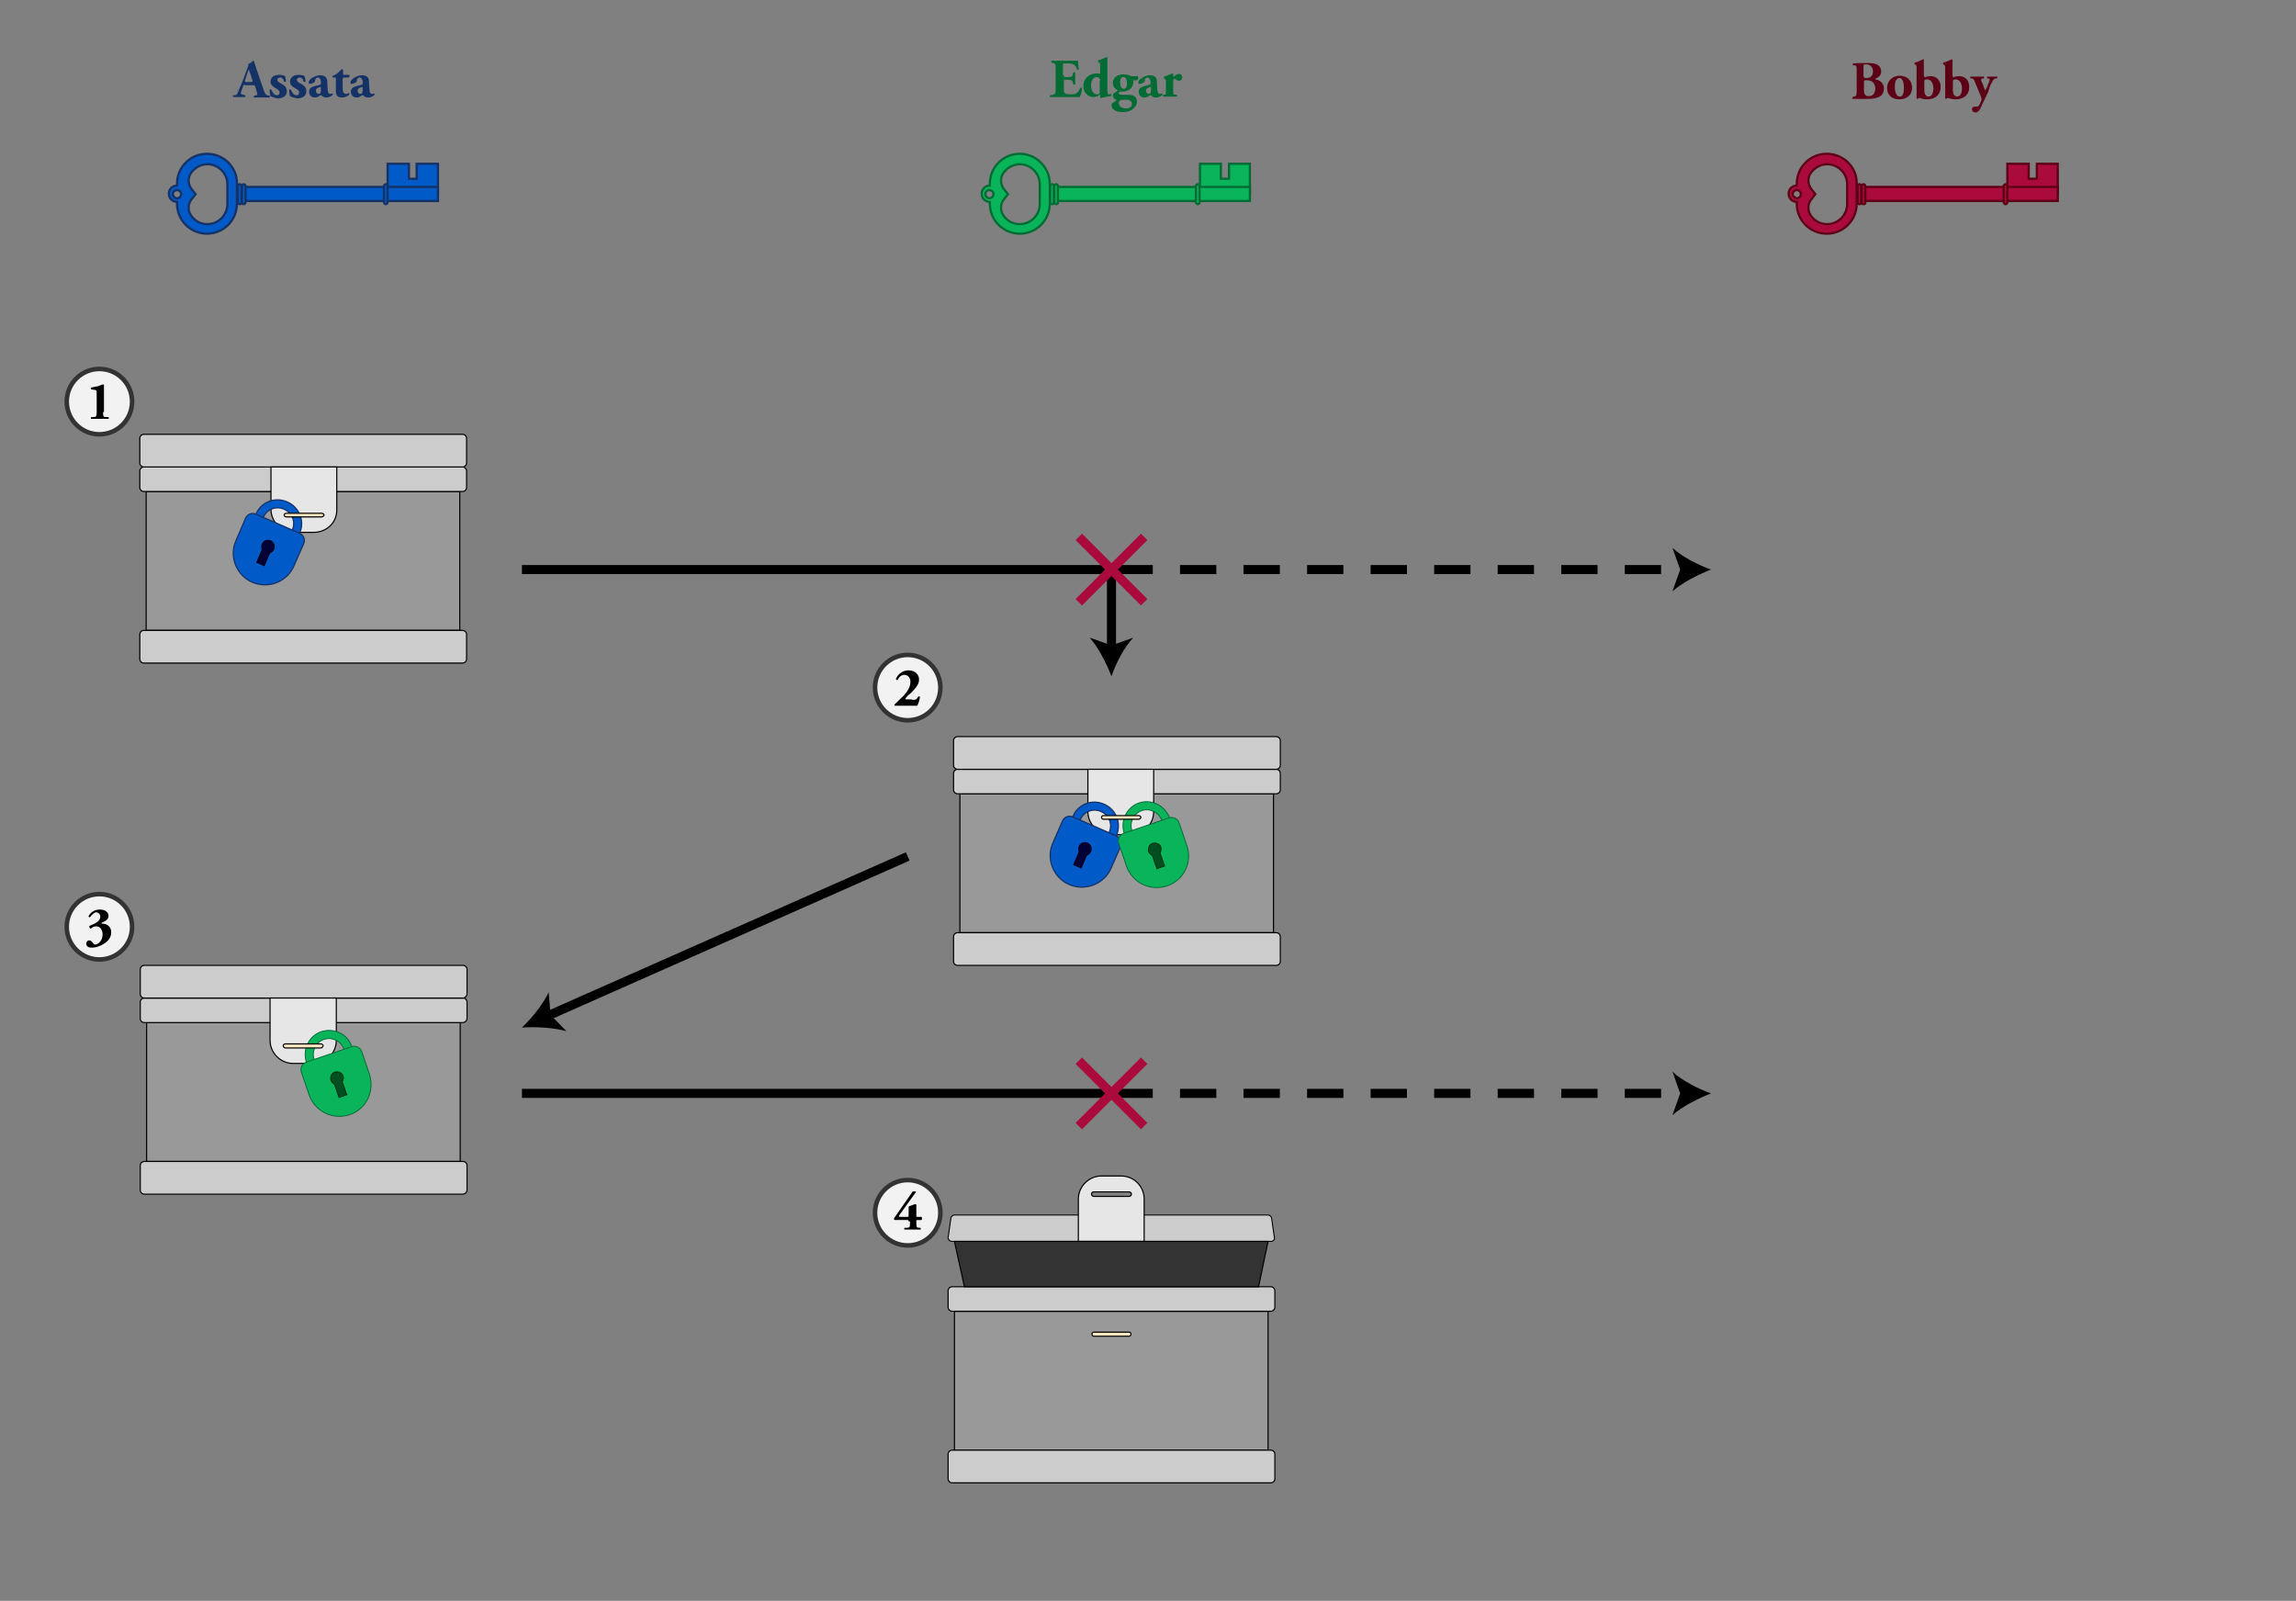 <?xml version="1.0" encoding="UTF-8" standalone="no"?>
<!-- Generator: Adobe Illustrator 22.1.0, SVG Export Plug-In . SVG Version: 6.00 Build 0)  -->

<svg
   xmlns:dc="http://purl.org/dc/elements/1.1/"
   xmlns:cc="http://creativecommons.org/ns#"
   xmlns:rdf="http://www.w3.org/1999/02/22-rdf-syntax-ns#"
   xmlns:svg="http://www.w3.org/2000/svg"
   xmlns="http://www.w3.org/2000/svg"
   xmlns:sodipodi="http://sodipodi.sourceforge.net/DTD/sodipodi-0.dtd"
   xmlns:inkscape="http://www.inkscape.org/namespaces/inkscape"
   version="1.1"
   id="Layer_1"
   x="0px"
   y="0px"
   viewBox="0 0 505.902 352.671"
   xml:space="preserve"
   sodipodi:docname="mitm-impersonation.svg"
   width="505.902"
   height="352.671"
   inkscape:version="0.92.3 (2405546, 2018-03-11)"
   inkscape:export-filename="/home/user/pseuonix--git.20180720/hifi-images--working/mitm-impersonation.png"
   inkscape:export-xdpi="600"
   inkscape:export-ydpi="600"><rect x="0" y="0" width="505.902" height="352.671" fill="#808080" stroke="none"/><defs
   id="defs441" /><sodipodi:namedview
   pagecolor="#ffffff"
   bordercolor="#666666"
   borderopacity="1"
   objecttolerance="10"
   gridtolerance="10"
   guidetolerance="10"
   inkscape:pageopacity="0"
   inkscape:pageshadow="2"
   inkscape:window-width="1592"
   inkscape:window-height="1739"
   id="namedview439"
   showgrid="false"
   inkscape:zoom="1.625"
   inkscape:cx="255.10474"
   inkscape:cy="114.51453"
   inkscape:window-x="1604"
   inkscape:window-y="57"
   inkscape:window-maximized="0"
   inkscape:current-layer="Layer_1" />
<style
   type="text/css"
   id="style2">
	.st0{fill:#153267;}
	.st1{fill:#005AC8;stroke:#153267;stroke-width:0.491;stroke-miterlimit:10;}
	.st2{fill:#006B33;}
	.st3{fill:#0AB45A;stroke:#006B33;stroke-width:0.49;stroke-miterlimit:10;}
	.st4{fill:#999999;stroke:#000000;stroke-width:0.251;stroke-miterlimit:10;}
	.st5{fill:#CCCCCC;stroke:#000000;stroke-width:0.25;stroke-miterlimit:10;}
	.st6{fill:#E6E6E6;stroke:#000000;stroke-width:0.25;stroke-miterlimit:10;}
	.st7{fill:#0AB45A;stroke:#006B33;stroke-width:0.196;stroke-miterlimit:10;}
	.st8{fill:#004F21;stroke:#002D0A;stroke-width:0.196;stroke-miterlimit:10;}
	.st9{fill:#FAE6BE;stroke:#000000;stroke-width:0.25;stroke-miterlimit:10;}
	.st10{fill:#F2F2F2;stroke:#333333;stroke-miterlimit:10;}
	.st11{fill:none;stroke:#000000;stroke-width:2;stroke-miterlimit:10;}
	.st12{fill:none;stroke:#000000;stroke-width:2;stroke-miterlimit:10;stroke-dasharray:8,6;}
	.st13{fill:none;stroke:#AA0A3C;stroke-width:2;stroke-miterlimit:10;}
	.st14{fill:#5C0015;}
	.st15{fill:#AA0A3C;stroke:#5C0015;stroke-width:0.491;stroke-miterlimit:10;}
	.st16{fill:#005AC8;stroke:#153267;stroke-width:0.267;stroke-miterlimit:10;}
	.st17{fill:#000037;stroke:#00001E;stroke-width:0.267;stroke-miterlimit:10;}
	.st18{fill:#CCCCCC;stroke:#000000;stroke-width:0.224;stroke-miterlimit:10;}
	.st19{fill:#333333;stroke:#000000;stroke-width:0.25;stroke-miterlimit:10;}
	.st20{fill:#AA0A3C;stroke:#5C0015;stroke-width:0.267;stroke-miterlimit:10;}
	.st21{fill:#500000;stroke:#2A0000;stroke-width:0.267;stroke-miterlimit:10;}
</style>
<g
   id="Assata"
   transform="translate(3.105,-1.818)">
	<g
   id="g16">
		<path
   class="st0"
   d="m 50.9,20.5 c -0.3,0 -0.3,0 -0.4,0.2 L 50,22.1 c 0,0.2 0,0.3 0,0.4 0,0.1 0.2,0.1 0.5,0.2 l 0.4,0.1 c 0.1,0.1 0.1,0.4 0,0.4 -0.4,0 -0.9,0 -1.4,0 -0.4,0 -0.7,0 -1.2,0 -0.1,-0.1 -0.1,-0.3 0,-0.4 h 0.3 c 0.3,0 0.5,-0.1 0.7,-0.6 0.2,-0.5 0.4,-1.1 0.8,-1.9 l 1.1,-2.9 c 0.3,-0.8 0.5,-1.2 0.4,-1.5 0.6,-0.1 1,-0.7 1,-0.7 0.2,0 0.2,0.1 0.3,0.2 0.1,0.3 0.2,0.8 0.5,1.6 l 1.6,4.7 c 0.3,0.7 0.4,1 0.8,1.1 l 0.5,0.1 c 0.1,0.1 0.1,0.3 0,0.4 -0.6,0 -1.2,0 -1.8,0 -0.6,0 -1.1,0 -1.6,0 -0.1,-0.1 -0.2,-0.3 0,-0.4 l 0.4,-0.1 c 0.3,0 0.3,-0.1 0.3,-0.2 0,-0.1 -0.1,-0.4 -0.2,-0.8 l -0.3,-1 C 53,20.6 52.9,20.6 52.5,20.6 h -1.6 z m 1.4,-0.7 c 0.3,0 0.3,0 0.2,-0.3 l -0.3,-1 C 52,18 51.8,17.3 51.7,17.1 51.6,17.4 51.4,18 51.2,18.6 l -0.3,0.9 c -0.1,0.3 0,0.4 0.3,0.4 h 1.1 z"
   id="path4"
   inkscape:connector-curvature="0"
   style="fill:#153267" />
		<path
   class="st0"
   d="m 56.5,23 c -0.1,-0.2 -0.2,-0.8 -0.2,-1.4 0.1,-0.1 0.3,-0.1 0.4,0 0.2,0.5 0.6,1.2 1.2,1.2 0.4,0 0.6,-0.2 0.6,-0.6 0,-0.4 -0.4,-0.7 -0.8,-0.9 -0.7,-0.4 -1.2,-0.8 -1.2,-1.5 0,-1 0.9,-1.5 1.9,-1.5 0.6,0 1.2,0.2 1.3,0.3 0.1,0.3 0.2,0.7 0.2,1.2 0,0.1 -0.3,0.1 -0.4,0 -0.2,-0.7 -0.5,-0.9 -0.9,-0.9 -0.3,0 -0.6,0.2 -0.6,0.5 0,0.3 0.2,0.5 0.8,0.8 0.8,0.4 1.3,0.9 1.3,1.7 0,1.1 -0.9,1.6 -2.1,1.6 -0.7,-0.2 -1.2,-0.3 -1.5,-0.5 z"
   id="path6"
   inkscape:connector-curvature="0"
   style="fill:#153267" />
		<path
   class="st0"
   d="m 60.8,23 c -0.1,-0.2 -0.2,-0.8 -0.2,-1.4 0.1,-0.1 0.3,-0.1 0.4,0 0.2,0.5 0.6,1.2 1.2,1.2 0.4,0 0.6,-0.2 0.6,-0.6 0,-0.4 -0.4,-0.7 -0.8,-0.9 -0.7,-0.4 -1.2,-0.8 -1.2,-1.5 0,-1 0.9,-1.5 1.9,-1.5 0.6,0 1.2,0.2 1.3,0.3 0.1,0.3 0.2,0.7 0.2,1.2 0,0.1 -0.3,0.1 -0.4,0 -0.2,-0.7 -0.5,-0.9 -0.9,-0.9 -0.3,0 -0.6,0.2 -0.6,0.5 0,0.3 0.2,0.5 0.8,0.8 0.8,0.4 1.3,0.9 1.3,1.7 0,1.1 -0.9,1.6 -2.1,1.6 -0.7,-0.2 -1.2,-0.3 -1.5,-0.5 z"
   id="path8"
   inkscape:connector-curvature="0"
   style="fill:#153267" />
		<path
   class="st0"
   d="m 69.1,21.5 c 0,0.8 0.3,1 0.5,1 0.1,0 0.3,0 0.5,-0.1 0.1,0 0.2,0.2 0.1,0.3 -0.1,0.2 -0.7,0.6 -1.4,0.6 -0.4,0 -0.7,-0.1 -1,-0.4 -0.1,-0.1 -0.1,-0.1 -0.2,-0.1 -0.1,0 -0.1,0 -0.3,0.1 -0.2,0.2 -0.6,0.4 -1,0.4 -0.7,0 -1.3,-0.4 -1.3,-1.3 0,-0.6 0.4,-1 1.2,-1.2 0.5,-0.1 0.8,-0.2 1.1,-0.3 0.2,-0.1 0.3,-0.1 0.3,-0.2 0,-0.1 0,-0.3 0,-0.4 0,-0.5 -0.2,-1 -0.7,-1 -0.3,0 -0.5,0.2 -0.6,0.7 0,0.2 -0.1,0.3 -0.2,0.4 -0.2,0.1 -0.6,0.3 -0.9,0.3 -0.2,0 -0.3,-0.1 -0.3,-0.3 0,-0.3 0.3,-0.7 0.6,-0.9 0.4,-0.3 1.2,-0.7 2,-0.7 1,0 1.6,0.5 1.5,1.7 z m -1.5,-0.3 c 0,-0.2 0,-0.2 -0.1,-0.2 -0.5,0.1 -1,0.3 -1,0.8 0,0.4 0.3,0.7 0.6,0.7 0.4,0 0.4,-0.2 0.5,-0.6 z"
   id="path10"
   inkscape:connector-curvature="0"
   style="fill:#153267" />
		<path
   class="st0"
   d="m 72.6,19 c -0.2,0 -0.2,0 -0.2,0.3 v 1.8 c 0,0.7 0,1.4 0.8,1.4 0.2,0 0.4,-0.1 0.5,-0.2 0.1,0 0.2,0.2 0.2,0.3 -0.3,0.4 -1,0.7 -1.7,0.7 -1,0 -1.3,-0.6 -1.3,-1.4 v -2.7 c 0,-0.3 0,-0.3 -0.2,-0.3 h -0.4 c -0.1,0 -0.2,-0.3 -0.1,-0.4 0.4,-0.1 0.7,-0.3 1,-0.5 0.2,-0.2 0.5,-0.4 0.9,-0.9 0.1,0 0.3,0 0.4,0.1 v 0.9 c 0,0.2 0,0.2 0.2,0.2 h 1.1 c 0.1,0 0.1,0.1 0.1,0.2 0,0.1 0,0.3 -0.2,0.4 h -1.1 z"
   id="path12"
   inkscape:connector-curvature="0"
   style="fill:#153267" />
		<path
   class="st0"
   d="m 78.3,21.5 c 0,0.8 0.3,1 0.5,1 0.1,0 0.3,0 0.5,-0.1 0.1,0 0.2,0.2 0.1,0.3 -0.1,0.2 -0.7,0.6 -1.4,0.6 -0.4,0 -0.7,-0.1 -1,-0.4 -0.1,-0.1 -0.1,-0.1 -0.2,-0.1 -0.1,0 -0.1,0 -0.3,0.1 -0.2,0.2 -0.6,0.4 -1,0.4 -0.7,0 -1.3,-0.4 -1.3,-1.3 0,-0.6 0.4,-1 1.2,-1.2 0.5,-0.1 0.8,-0.2 1.1,-0.3 0.2,-0.1 0.3,-0.1 0.3,-0.2 0,-0.1 0,-0.3 0,-0.4 0,-0.5 -0.2,-1 -0.7,-1 -0.3,0 -0.5,0.2 -0.6,0.7 0,0.2 -0.1,0.3 -0.2,0.4 -0.2,0.1 -0.6,0.3 -0.9,0.3 -0.2,0 -0.3,-0.1 -0.3,-0.3 0,-0.3 0.3,-0.7 0.6,-0.9 0.4,-0.3 1.2,-0.7 2,-0.7 1,0 1.6,0.5 1.5,1.7 z m -1.5,-0.3 c 0,-0.2 0,-0.2 -0.1,-0.2 -0.5,0.1 -1,0.3 -1,0.8 0,0.4 0.3,0.7 0.6,0.7 0.4,0 0.4,-0.2 0.5,-0.6 z"
   id="path14"
   inkscape:connector-curvature="0"
   style="fill:#153267" />
	</g>
	<g
   id="g30">
		<polygon
   class="st1"
   points="87,41.2 87,37.9 82.3,37.9 82.3,44.6 93.4,44.6 93.4,37.9 88.7,37.9 88.7,41.2 "
   id="polygon18"
   style="fill:#005ac8;stroke:#153267;stroke-width:0.491;stroke-miterlimit:10" />
		<rect
   x="49.2"
   y="43"
   class="st1"
   width="44.2"
   height="3.1"
   id="rect20"
   style="fill:#005ac8;stroke:#153267;stroke-width:0.491;stroke-miterlimit:10" />
		<path
   class="st1"
   d="m 49.7,46.8 v 0 c -0.2,0 -0.4,-0.2 -0.4,-0.4 v -3.6 c 0,-0.2 0.2,-0.4 0.4,-0.4 v 0 c 0.2,0 0.4,0.2 0.4,0.4 v 3.6 c 0.1,0.2 -0.1,0.4 -0.4,0.4 z"
   id="path22"
   inkscape:connector-curvature="0"
   style="fill:#005ac8;stroke:#153267;stroke-width:0.491;stroke-miterlimit:10" />
		<path
   class="st1"
   d="m 50.6,46.8 v 0 c -0.2,0 -0.4,-0.2 -0.4,-0.4 v -3.6 c 0,-0.2 0.2,-0.4 0.4,-0.4 v 0 c 0.2,0 0.4,0.2 0.4,0.4 v 3.6 c 0,0.2 -0.2,0.4 -0.4,0.4 z"
   id="path24"
   inkscape:connector-curvature="0"
   style="fill:#005ac8;stroke:#153267;stroke-width:0.491;stroke-miterlimit:10" />
		<path
   class="st1"
   d="m 81.9,46.8 v 0 c -0.2,0 -0.4,-0.2 -0.4,-0.4 v -3.6 c 0,-0.2 0.2,-0.4 0.4,-0.4 v 0 c 0.2,0 0.4,0.2 0.4,0.4 v 3.6 c 0,0.2 -0.2,0.4 -0.4,0.4 z"
   id="path26"
   inkscape:connector-curvature="0"
   style="fill:#005ac8;stroke:#153267;stroke-width:0.491;stroke-miterlimit:10" />
		<path
   class="st1"
   d="m 42.5,35.7 v 0 c -3.7,0 -6.6,3 -6.6,6.6 v 0.4 c -1,0 -1.8,0.8 -1.8,1.8 0,1 0.8,1.8 1.8,1.8 v 0.4 c 0,3.7 3,6.6 6.6,6.6 v 0 c 3.7,0 6.6,-3 6.6,-6.6 v -4.4 c 0.1,-3.6 -2.9,-6.6 -6.6,-6.6 z M 35,44.6 c 0,-0.5 0.4,-0.9 0.9,-0.9 0.5,0 0.9,0.4 0.9,0.9 0,0.5 -0.4,0.9 -0.9,0.9 C 35.4,45.5 35,45 35,44.6 Z m 12,2.2 c 0,2.4 -2,4.4 -4.4,4.4 v 0 c -1.5,0 -2.8,-0.7 -3.6,-1.9 -0.8,-1.1 -0.7,-2.7 0.2,-3.7 l 0.8,-1 -0.8,-1 C 38.3,42.5 38.2,41 39,39.9 39.8,38.8 41.1,38 42.6,38 v 0 c 2.4,0 4.4,2 4.4,4.4 z"
   id="path28"
   inkscape:connector-curvature="0"
   style="fill:#005ac8;stroke:#153267;stroke-width:0.491;stroke-miterlimit:10" />
	</g>
</g>
<g
   id="Edgar"
   transform="translate(3.105,-1.818)">
	<g
   id="g43">
		<path
   class="st2"
   d="m 231.3,18.4 c 0,0.3 0,0.4 0.3,0.4 h 0.8 c 0.6,0 0.8,-0.1 0.9,-0.7 l 0.1,-0.3 c 0.1,-0.1 0.4,-0.1 0.4,0 0,0.4 0,0.8 0,1.3 0,0.5 0,0.9 0,1.3 -0.1,0.1 -0.4,0.1 -0.4,0 l -0.1,-0.3 c -0.1,-0.6 -0.3,-0.7 -0.9,-0.7 h -0.8 c -0.3,0 -0.3,0 -0.3,0.4 v 1.4 c 0,0.6 0,0.9 0.2,1.1 0.2,0.2 0.4,0.3 1.3,0.3 1,0 1.5,0 2.1,-1.4 0.1,-0.1 0.4,-0.1 0.4,0.1 0,0.6 -0.3,1.6 -0.5,1.9 -0.6,0 -1.8,0 -2.8,0 h -1.6 c -0.6,0 -1.2,0 -2.1,0 -0.1,-0.1 -0.1,-0.4 0,-0.4 l 0.6,-0.1 c 0.5,-0.1 0.6,-0.2 0.6,-1.3 V 17 c 0,-1.1 -0.1,-1.2 -0.6,-1.3 l -0.3,-0.1 c -0.1,-0.1 -0.1,-0.3 0,-0.4 0.6,0 1.2,0 1.7,0 h 2.5 c 0.8,0 1.5,0 1.6,0 0,0.2 0.1,1.1 0.2,1.9 0,0.1 -0.3,0.2 -0.4,0 -0.1,-0.4 -0.3,-0.8 -0.5,-0.9 -0.2,-0.2 -0.6,-0.4 -1.2,-0.4 h -1 c -0.4,0 -0.4,0 -0.4,0.5 v 2.1 z"
   id="path33"
   inkscape:connector-curvature="0"
   style="fill:#006b33" />
		<path
   class="st2"
   d="m 240.9,21.2 c 0,1.1 0,1.4 0.3,1.4 0.2,0 0.3,0 0.5,-0.1 0.1,0.1 0.1,0.4 0,0.5 -1.2,0.1 -2.1,0.4 -2.2,0.4 -0.1,0 -0.2,-0.1 -0.2,-0.2 v -0.4 c 0,-0.1 -0.1,-0.1 -0.1,-0.1 -0.4,0.3 -0.9,0.5 -1.3,0.5 -1.4,0 -2.3,-1.1 -2.3,-2.4 0,-1.7 1.3,-2.8 2.9,-2.8 0.3,0 0.6,0 0.7,0.1 0.1,0 0.1,-0.1 0.1,-0.2 v -1.5 c 0,-0.5 0,-0.6 -0.2,-0.8 l -0.2,-0.1 c -0.1,-0.1 -0.1,-0.3 0,-0.4 0.5,-0.1 1.2,-0.4 1.8,-0.7 0.1,0 0.2,0 0.2,0.1 0,0.5 0,1 0,1.8 z m -1.6,-1.6 c 0,-0.2 0,-0.3 -0.1,-0.4 -0.1,-0.3 -0.4,-0.4 -0.7,-0.4 -0.6,0 -1.2,0.6 -1.2,1.9 0,0.8 0.4,1.9 1.3,1.9 0.2,0 0.3,0 0.5,-0.1 0.1,-0.1 0.1,-0.2 0.1,-0.5 v -2.4 z"
   id="path35"
   inkscape:connector-curvature="0"
   style="fill:#006b33" />
		<path
   class="st2"
   d="m 247.6,18.7 c 0.1,0.1 0.1,0.2 0.1,0.3 0,0.2 -0.1,0.4 -0.2,0.5 h -0.9 c 0,0.1 0,0.2 0,0.4 0,0.9 -0.6,2.1 -2.5,2.1 -0.2,0 -0.4,0 -0.5,0 -0.1,0 -0.2,0.1 -0.2,0.3 0,0.3 0.3,0.4 0.6,0.4 0.4,0 0.9,0 1.5,0 0.9,0 1.9,0.2 1.9,1.5 0,0.8 -0.5,1.4 -1.1,1.8 -0.6,0.4 -1.4,0.5 -2.1,0.5 -1.7,0 -2.4,-0.8 -2.4,-1.5 0,-0.3 0.2,-0.5 0.4,-0.6 0.2,-0.1 0.5,-0.3 0.6,-0.4 0.1,-0.1 0.1,-0.1 0,-0.2 -0.4,-0.1 -0.7,-0.5 -0.7,-1 0,-0.1 0,-0.2 0.1,-0.3 0.3,-0.2 0.7,-0.5 0.8,-0.6 0.1,-0.1 0.2,-0.2 0.1,-0.3 -0.6,-0.2 -1,-0.8 -1,-1.5 0,-1 0.8,-1.9 2.3,-1.9 0.7,0 1.3,0.2 1.8,0.4 h 1.4 z m -3.3,5.1 c -0.3,0 -0.6,0.1 -0.7,0.2 -0.1,0.1 -0.2,0.3 -0.2,0.4 0,0.8 0.6,1.3 1.6,1.3 0.8,0 1.3,-0.4 1.3,-0.9 0,-0.7 -0.5,-1 -1.2,-1 z m 0.2,-2.4 c 0.4,0 0.7,-0.3 0.7,-1.2 0,-1 -0.3,-1.4 -0.8,-1.4 -0.4,0 -0.7,0.4 -0.7,1.2 0,0.8 0.3,1.4 0.8,1.4 z"
   id="path37"
   inkscape:connector-curvature="0"
   style="fill:#006b33" />
		<path
   class="st2"
   d="m 251.9,21.5 c 0,0.8 0.3,1 0.5,1 0.1,0 0.3,0 0.5,-0.1 0.1,0 0.2,0.2 0.1,0.3 -0.1,0.2 -0.7,0.6 -1.4,0.6 -0.4,0 -0.7,-0.1 -1,-0.4 -0.1,-0.1 -0.1,-0.1 -0.2,-0.1 -0.1,0 -0.1,0 -0.3,0.1 -0.2,0.2 -0.6,0.4 -1,0.4 -0.7,0 -1.3,-0.4 -1.3,-1.3 0,-0.6 0.4,-1 1.2,-1.2 0.5,-0.1 0.8,-0.2 1.1,-0.3 0.2,-0.1 0.3,-0.1 0.3,-0.2 0,-0.1 0,-0.3 0,-0.4 0,-0.5 -0.2,-1 -0.7,-1 -0.3,0 -0.5,0.2 -0.6,0.7 0,0.2 -0.1,0.3 -0.2,0.4 -0.2,0.1 -0.6,0.3 -0.9,0.3 -0.2,0 -0.3,-0.1 -0.3,-0.3 0,-0.3 0.3,-0.7 0.6,-0.9 0.4,-0.3 1.2,-0.7 2,-0.7 1,0 1.6,0.5 1.5,1.7 z m -1.4,-0.3 c 0,-0.2 0,-0.2 -0.1,-0.2 -0.5,0.1 -1,0.3 -1,0.8 0,0.4 0.3,0.7 0.6,0.7 0.4,0 0.4,-0.2 0.5,-0.6 z"
   id="path39"
   inkscape:connector-curvature="0"
   style="fill:#006b33" />
		<path
   class="st2"
   d="m 253.8,20 c 0,-0.5 0,-0.6 -0.2,-0.8 l -0.2,-0.1 c -0.1,-0.1 -0.1,-0.3 0,-0.4 0.6,-0.2 1.4,-0.5 1.8,-0.7 0.1,0 0.2,0 0.2,0.1 0,0.2 0,0.4 0,0.5 0,0.1 0,0.1 0.1,0.1 0.3,-0.2 0.7,-0.6 1.2,-0.6 0.3,0 0.7,0.3 0.7,0.7 0,0.6 -0.4,0.8 -0.8,0.8 -0.2,0 -0.3,-0.1 -0.5,-0.2 -0.3,-0.2 -0.4,-0.2 -0.5,-0.2 -0.2,0 -0.2,0.3 -0.2,0.7 v 1.8 c 0,0.8 0,0.9 0.4,1 h 0.4 c 0.1,0.1 0.1,0.3 0,0.4 -0.6,0 -1.1,0 -1.6,0 -0.5,0 -1,0 -1.4,0 -0.1,-0.1 -0.1,-0.3 0,-0.4 h 0.2 c 0.4,0 0.4,-0.1 0.4,-1 z"
   id="path41"
   inkscape:connector-curvature="0"
   style="fill:#006b33" />
	</g>
	<g
   id="g57">
		<polygon
   class="st3"
   points="265.9,41.2 265.9,37.9 261.3,37.9 261.3,44.6 272.3,44.6 272.3,37.9 267.7,37.9 267.7,41.2 "
   id="polygon45"
   style="fill:#0ab45a;stroke:#006b33;stroke-width:0.49;stroke-miterlimit:10" />
		<rect
   x="228.2"
   y="43"
   class="st3"
   width="44.1"
   height="3.1"
   id="rect47"
   style="fill:#0ab45a;stroke:#006b33;stroke-width:0.49;stroke-miterlimit:10" />
		<path
   class="st3"
   d="m 228.7,46.8 v 0 c -0.2,0 -0.4,-0.2 -0.4,-0.4 v -3.6 c 0,-0.2 0.2,-0.4 0.4,-0.4 v 0 c 0.2,0 0.4,0.2 0.4,0.4 v 3.6 c 0.1,0.2 -0.1,0.4 -0.4,0.4 z"
   id="path49"
   inkscape:connector-curvature="0"
   style="fill:#0ab45a;stroke:#006b33;stroke-width:0.49;stroke-miterlimit:10" />
		<path
   class="st3"
   d="m 229.6,46.8 v 0 c -0.2,0 -0.4,-0.2 -0.4,-0.4 v -3.6 c 0,-0.2 0.2,-0.4 0.4,-0.4 v 0 c 0.2,0 0.4,0.2 0.4,0.4 v 3.6 c 0.1,0.2 -0.1,0.4 -0.4,0.4 z"
   id="path51"
   inkscape:connector-curvature="0"
   style="fill:#0ab45a;stroke:#006b33;stroke-width:0.49;stroke-miterlimit:10" />
		<path
   class="st3"
   d="m 260.8,46.8 v 0 c -0.2,0 -0.4,-0.2 -0.4,-0.4 v -3.6 c 0,-0.2 0.2,-0.4 0.4,-0.4 v 0 c 0.2,0 0.4,0.2 0.4,0.4 v 3.6 c 0.1,0.2 -0.1,0.4 -0.4,0.4 z"
   id="path53"
   inkscape:connector-curvature="0"
   style="fill:#0ab45a;stroke:#006b33;stroke-width:0.49;stroke-miterlimit:10" />
		<path
   class="st3"
   d="m 221.6,35.7 v 0 c -3.7,0 -6.6,3 -6.6,6.6 v 0.4 c -1,0 -1.8,0.8 -1.8,1.8 0,1 0.8,1.8 1.8,1.8 v 0.4 c 0,3.7 3,6.6 6.6,6.6 v 0 c 3.7,0 6.6,-3 6.6,-6.6 v -4.4 c 0,-3.6 -3,-6.6 -6.6,-6.6 z m -7.6,8.9 c 0,-0.5 0.4,-0.9 0.9,-0.9 0.5,0 0.9,0.4 0.9,0.9 0,0.5 -0.4,0.9 -0.9,0.9 -0.5,0 -0.9,-0.5 -0.9,-0.9 z m 12,2.2 c 0,2.4 -2,4.4 -4.4,4.4 v 0 c -1.5,0 -2.8,-0.7 -3.6,-1.9 -0.8,-1.1 -0.7,-2.7 0.2,-3.7 l 0.8,-1 -0.8,-1 c -0.9,-1.1 -1,-2.6 -0.2,-3.7 0.8,-1.1 2.1,-1.9 3.6,-1.9 v 0 c 2.4,0 4.4,2 4.4,4.4 z"
   id="path55"
   inkscape:connector-curvature="0"
   style="fill:#0ab45a;stroke:#006b33;stroke-width:0.49;stroke-miterlimit:10" />
	</g>
</g>
<g
   id="g80"
   transform="translate(3.105,-1.818)">
	<rect
   x="29.2"
   y="227.1"
   class="st4"
   width="69.1"
   height="30.6"
   id="rect60"
   style="fill:#999999;stroke:#000000;stroke-width:0.251;stroke-miterlimit:10" />
	<path
   class="st5"
   d="M 98.9,227.1 H 28.7 c -0.5,0 -0.9,-0.4 -0.9,-0.9 v -3.6 c 0,-0.5 0.4,-0.9 0.9,-0.9 h 70.2 c 0.5,0 0.9,0.4 0.9,0.9 v 3.6 c 0,0.5 -0.5,0.9 -0.9,0.9 z"
   id="path62"
   inkscape:connector-curvature="0"
   style="fill:#cccccc;stroke:#000000;stroke-width:0.25;stroke-miterlimit:10" />
	<path
   class="st5"
   d="M 98.9,221.7 H 28.7 c -0.5,0 -0.9,-0.4 -0.9,-0.9 v -5.4 c 0,-0.5 0.4,-0.9 0.9,-0.9 h 70.2 c 0.5,0 0.9,0.4 0.9,0.9 v 5.4 c 0,0.5 -0.5,0.9 -0.9,0.9 z"
   id="path64"
   inkscape:connector-curvature="0"
   style="fill:#cccccc;stroke:#000000;stroke-width:0.25;stroke-miterlimit:10" />
	<path
   class="st5"
   d="M 98.9,264.9 H 28.7 c -0.5,0 -0.9,-0.4 -0.9,-0.9 v -5.4 c 0,-0.5 0.4,-0.9 0.9,-0.9 h 70.2 c 0.5,0 0.9,0.4 0.9,0.9 v 5.4 c 0,0.5 -0.5,0.9 -0.9,0.9 z"
   id="path66"
   inkscape:connector-curvature="0"
   style="fill:#cccccc;stroke:#000000;stroke-width:0.25;stroke-miterlimit:10" />
	<path
   class="st6"
   d="m 65.8,236.1 h -4.3 c -2.8,0 -5.1,-2.3 -5.1,-5.1 v -9.3 H 71 v 9.3 c 0,2.9 -2.3,5.1 -5.2,5.1 z"
   id="path68"
   inkscape:connector-curvature="0"
   style="fill:#e6e6e6;stroke:#000000;stroke-width:0.25;stroke-miterlimit:10" />
	<g
   id="g76">
		<path
   class="st7"
   d="m 67.7,229.1 c -2.7,0.9 -4.2,3.9 -3.3,6.7 0.9,2.7 3.9,4.2 6.7,3.3 2.7,-0.9 4.2,-3.9 3.3,-6.7 -0.9,-2.8 -3.9,-4.2 -6.7,-3.3 z m 2.8,8.3 c -1.8,0.6 -3.8,-0.4 -4.4,-2.2 -0.6,-1.8 0.4,-3.8 2.2,-4.4 1.8,-0.6 3.8,0.4 4.4,2.2 0.6,1.8 -0.3,3.8 -2.2,4.4 z"
   id="path70"
   inkscape:connector-curvature="0"
   style="fill:#0ab45a;stroke:#006b33;stroke-width:0.196;stroke-miterlimit:10" />
		<path
   class="st7"
   d="m 73.9,247.4 v 0 c -3.7,1.2 -7.6,-0.7 -8.9,-4.4 l -1.7,-5 c -0.3,-0.9 0.2,-1.9 1.1,-2.2 l 10,-3.4 c 0.9,-0.3 1.9,0.2 2.2,1.1 l 1.7,5 c 1.2,3.7 -0.7,7.7 -4.4,8.9 z"
   id="path72"
   inkscape:connector-curvature="0"
   style="fill:#0ab45a;stroke:#006b33;stroke-width:0.196;stroke-miterlimit:10" />
		<path
   class="st8"
   d="m 72.5,238.9 c -0.2,-0.7 -1,-1.1 -1.8,-0.9 -0.7,0.2 -1.1,1 -0.9,1.8 0.1,0.4 0.5,0.7 0.8,0.9 l 1,2.9 1.7,-0.6 -1,-2.9 c 0.3,-0.4 0.3,-0.8 0.2,-1.2 z"
   id="path74"
   inkscape:connector-curvature="0"
   style="fill:#004f21;stroke:#002d0a;stroke-width:0.196;stroke-miterlimit:10" />
	</g>
	<path
   class="st9"
   d="m 67.6,232.7 h -7.8 c -0.2,0 -0.5,-0.2 -0.5,-0.5 v 0 c 0,-0.2 0.2,-0.4 0.5,-0.4 h 7.8 c 0.2,0 0.5,0.2 0.5,0.4 v 0 c -0.1,0.3 -0.3,0.5 -0.5,0.5 z"
   id="path78"
   inkscape:connector-curvature="0"
   style="fill:#fae6be;stroke:#000000;stroke-width:0.25;stroke-miterlimit:10" />
</g>
<g
   id="Numbers"
   transform="translate(3.105,-1.818)">
	<g
   id="g88">
		<circle
   class="st10"
   cx="18.8"
   cy="90.3"
   r="7.2"
   id="circle82"
   style="fill:#f2f2f2;stroke:#333333;stroke-miterlimit:10" />
		<g
   id="g86">
			<path
   d="m 19.6,92.6 c 0,1 0.1,1.1 0.7,1.1 h 0.5 c 0.1,0.1 0.1,0.4 0,0.4 -0.4,0 -1.2,0 -1.9,0 -0.8,0 -1.5,0 -1.9,0 -0.1,0 -0.1,-0.3 0,-0.4 h 0.5 c 0.6,0 0.7,-0.2 0.7,-1.1 v -3.9 c 0,-0.8 0,-1 -0.6,-1 L 17,87.6 c -0.1,-0.1 -0.1,-0.3 0,-0.4 0.5,-0.1 1.1,-0.2 1.5,-0.3 0.5,-0.2 1,-0.4 1.1,-0.4 0.1,0 0.1,0 0.2,0.1 0,0.3 0,0.8 0,1.4 v 4.6 z"
   id="path84"
   inkscape:connector-curvature="0" />
		</g>
	</g>
	<g
   id="g96">
		<circle
   class="st10"
   cx="196.9"
   cy="153.3"
   r="7.2"
   id="circle90"
   style="fill:#f2f2f2;stroke:#333333;stroke-miterlimit:10" />
		<g
   id="g94">
			<path
   d="m 197.8,156 c 0.9,0 1,0 1.4,-0.7 0.1,-0.1 0.4,-0.1 0.4,0.1 -0.1,0.7 -0.4,1.6 -0.6,1.9 -0.5,0 -0.9,0 -1.7,0 h -1.9 c -0.6,0 -1.1,0 -1.3,0 -0.1,0 -0.1,-0.2 -0.1,-0.3 0.5,-0.4 1.1,-1.1 1.9,-1.8 0.8,-0.9 1.6,-1.9 1.6,-3.2 0,-0.8 -0.5,-1.5 -1.3,-1.5 -0.7,0 -1.2,0.4 -1.5,1.1 -0.1,0.1 -0.4,0 -0.4,-0.2 0.5,-1.2 1.6,-1.9 2.8,-1.9 1.4,0 2.3,0.9 2.3,2 0,0.9 -0.4,1.6 -1.8,3 L 197,155 c -0.5,0.5 -0.6,0.7 -0.6,0.8 0,0.1 0.1,0.1 0.2,0.1 h 1.2 z"
   id="path92"
   inkscape:connector-curvature="0" />
		</g>
	</g>
	<g
   id="g104">
		<circle
   class="st10"
   cx="18.8"
   cy="206"
   r="7.2"
   id="circle98"
   style="fill:#f2f2f2;stroke:#333333;stroke-miterlimit:10" />
		<g
   id="g102">
			<path
   d="m 16.7,203.9 c -0.2,0 -0.3,-0.1 -0.3,-0.2 0.5,-1 1.4,-1.5 2.5,-1.5 1.2,0 1.9,0.6 1.9,1.4 0,0.5 -0.2,1 -1.5,1.5 -0.1,0.1 0,0.2 0.1,0.2 1.1,0 2,0.7 2,1.9 0,0.9 -0.4,1.7 -1.4,2.4 -1,0.7 -2.1,1 -2.8,1 -0.7,0 -1.3,-0.2 -1.3,-0.9 0,-0.3 0.2,-0.7 0.7,-0.7 0.4,0 0.7,0.5 0.8,0.6 0.1,0.2 0.3,0.3 0.5,0.3 0.5,0 1.6,-0.7 1.6,-2.2 0,-1.1 -0.6,-1.8 -1.4,-1.8 -0.5,0 -0.9,0.2 -1.2,0.5 -0.2,0 -0.4,-0.3 -0.3,-0.6 0.5,-0.2 1.5,-0.6 1.9,-1 0.2,-0.2 0.5,-0.5 0.5,-1.1 0,-0.4 -0.4,-0.9 -1,-0.9 -0.4,0.1 -0.9,0.6 -1.3,1.1 z"
   id="path100"
   inkscape:connector-curvature="0" />
		</g>
	</g>
	<g
   id="g112">
		<circle
   class="st10"
   cx="196.9"
   cy="269"
   r="7.2"
   id="circle106"
   style="fill:#f2f2f2;stroke:#333333;stroke-miterlimit:10" />
		<g
   id="g110">
			<path
   d="m 197.1,270.9 c 0,-0.3 0,-0.3 -0.3,-0.3 H 194 c -0.1,-0.1 -0.2,-0.2 -0.1,-0.4 l 3.9,-5.6 c 0.1,-0.2 0.2,-0.3 0.4,-0.3 h 0.3 c 0.2,0 0.3,0.1 0.1,0.3 l -3.6,5 c -0.1,0.2 -0.1,0.3 0.3,0.3 h 1.5 c 0.3,0 0.3,0 0.3,-0.3 v -1.7 c 0,-0.3 0.1,-0.4 0.3,-0.4 0.3,-0.1 1,-0.4 1.2,-0.4 0.1,0 0.2,0.1 0.2,0.2 v 2.3 c 0,0.3 0,0.3 0.3,0.3 h 0.8 c 0.2,0.1 0.2,0.6 0,0.7 h -0.8 c -0.3,0 -0.3,0 -0.3,0.3 v 0.3 c 0,1 0.1,1.1 0.6,1.1 h 0.3 c 0.1,0.1 0.1,0.4 0,0.4 -0.4,0 -1.1,0 -1.6,0 -0.8,0 -1.5,0 -1.9,0 -0.1,0 -0.1,-0.3 0,-0.4 h 0.5 c 0.6,0 0.7,-0.1 0.7,-1.1 v -0.3 z"
   id="path108"
   inkscape:connector-curvature="0" />
		</g>
	</g>
</g>



<line
   class="st11"
   x1="115.005"
   y1="125.482"
   x2="246.005"
   y2="125.482"
   id="line160"
   style="fill:none;stroke:#000000;stroke-width:2;stroke-miterlimit:10" />
<g
   id="g170"
   transform="translate(3.105,-1.818)">
	<g
   id="g168">
		<line
   class="st12"
   x1="242.9"
   y1="127.3"
   x2="367.9"
   y2="127.3"
   id="line162"
   style="fill:none;stroke:#000000;stroke-width:2;stroke-miterlimit:10;stroke-dasharray:8, 6" />
		<g
   id="g166">
			<path
   d="m 373.9,127.3 c -2.8,1.1 -6.4,2.9 -8.5,4.8 l 1.7,-4.8 -1.7,-4.8 c 2.1,2 5.7,3.8 8.5,4.8 z"
   id="path164"
   inkscape:connector-curvature="0" />
		</g>
	</g>
</g>
<g
   id="g180"
   transform="translate(3.105,-1.818)">
	<g
   id="g178">
		<line
   class="st11"
   x1="241.8"
   y1="127.3"
   x2="241.8"
   y2="144.7"
   id="line172"
   style="fill:none;stroke:#000000;stroke-width:2;stroke-miterlimit:10" />
		<g
   id="g176">
			<path
   d="m 241.8,150.8 c -1.1,-2.8 -2.9,-6.4 -4.8,-8.5 l 4.8,1.7 4.8,-1.7 c -2,2.1 -3.8,5.6 -4.8,8.5 z"
   id="path174"
   inkscape:connector-curvature="0" />
		</g>
	</g>
</g>
<g
   id="g186"
   transform="translate(3.105,-1.818)">
	<line
   class="st13"
   x1="234.6"
   y1="120.1"
   x2="249"
   y2="134.5"
   id="line182"
   style="fill:none;stroke:#aa0a3c;stroke-width:2;stroke-miterlimit:10" />
	<line
   class="st13"
   x1="249"
   y1="120.1"
   x2="234.6"
   y2="134.5"
   id="line184"
   style="fill:none;stroke:#aa0a3c;stroke-width:2;stroke-miterlimit:10" />
</g>



<line
   class="st11"
   x1="115.005"
   y1="240.882"
   x2="246.005"
   y2="240.882"
   id="line206"
   style="fill:none;stroke:#000000;stroke-width:2;stroke-miterlimit:10" />
<g
   id="g216"
   transform="translate(3.105,-1.818)">
	<g
   id="g214">
		<line
   class="st12"
   x1="242.9"
   y1="242.7"
   x2="367.9"
   y2="242.7"
   id="line208"
   style="fill:none;stroke:#000000;stroke-width:2;stroke-miterlimit:10;stroke-dasharray:8, 6" />
		<g
   id="g212">
			<path
   d="m 373.9,242.7 c -2.8,1.1 -6.4,2.9 -8.5,4.8 l 1.7,-4.8 -1.7,-4.8 c 2.1,2 5.7,3.8 8.5,4.8 z"
   id="path210"
   inkscape:connector-curvature="0" />
		</g>
	</g>
</g>
<g
   id="g222"
   transform="translate(3.105,-1.818)">
	<line
   class="st13"
   x1="234.6"
   y1="235.5"
   x2="249"
   y2="249.9"
   id="line218"
   style="fill:none;stroke:#aa0a3c;stroke-width:2;stroke-miterlimit:10" />
	<line
   class="st13"
   x1="249"
   y1="235.5"
   x2="234.6"
   y2="249.9"
   id="line220"
   style="fill:none;stroke:#aa0a3c;stroke-width:2;stroke-miterlimit:10" />
</g>
<g
   id="g232"
   transform="translate(3.105,-1.818)">
	<g
   id="g230">
		<line
   class="st11"
   x1="196.9"
   y1="190.5"
   x2="117.4"
   y2="225.7"
   id="line224"
   style="fill:none;stroke:#000000;stroke-width:2;stroke-miterlimit:10" />
		<g
   id="g228">
			<path
   d="m 111.9,228.2 c 2.2,-2.1 4.7,-5.2 5.9,-7.8 l 0.4,5 3.5,3.6 c -2.8,-0.8 -6.8,-1 -9.8,-0.8 z"
   id="path226"
   inkscape:connector-curvature="0" />
		</g>
	</g>
</g>


<g
   id="g280"
   transform="translate(3.105,-1.818)">
	<g
   id="g264">
		<path
   class="st14"
   d="m 406,17.6 c 0,-1.2 0,-1.3 -0.5,-1.4 h -0.3 c -0.1,-0.1 -0.1,-0.4 0,-0.4 0.9,-0.1 1.8,-0.1 3,-0.1 1.2,0 1.9,0.1 2.4,0.4 0.5,0.3 0.8,0.8 0.8,1.5 0,1 -0.9,1.4 -1.2,1.5 -0.1,0 -0.2,0.1 -0.2,0.1 0,0 0.1,0.1 0.2,0.1 0.9,0.2 1.8,0.8 1.8,2 0,1.1 -0.6,1.8 -1.4,2 -0.8,0.3 -1.7,0.3 -2.4,0.3 -0.4,0 -0.9,0 -1.2,0 -0.6,0 -1.2,0 -1.9,0 -0.1,-0.1 -0.1,-0.4 0,-0.4 l 0.3,-0.1 c 0.5,-0.1 0.6,-0.2 0.6,-1.3 z m 1.6,1.1 c 0,0.3 0,0.3 0.6,0.3 1,0 1.4,-0.7 1.4,-1.4 0,-1 -0.6,-1.6 -1.5,-1.6 -0.6,0 -0.6,0.1 -0.6,0.6 v 2.1 z m 0,2.8 c 0,0.9 0.1,1.5 1.1,1.5 0.9,0 1.4,-0.7 1.4,-1.7 0,-1 -0.6,-1.8 -1.8,-1.8 -0.7,0 -0.7,0 -0.7,0.5 z"
   id="path254"
   inkscape:connector-curvature="0"
   style="fill:#5c0015" />
		<path
   class="st14"
   d="m 412.7,21.2 c 0,-1.7 1.3,-2.7 2.8,-2.7 1.4,0 2.7,0.9 2.7,2.6 0,1.8 -1.3,2.6 -2.8,2.6 -1.5,0 -2.7,-0.8 -2.7,-2.5 z m 1.7,-0.3 c 0,1.3 0.4,2.2 1.1,2.2 0.7,0 0.9,-0.8 0.9,-1.9 0,-1.2 -0.3,-2.2 -1,-2.2 -0.6,0.1 -1,0.6 -1,1.9 z"
   id="path256"
   inkscape:connector-curvature="0"
   style="fill:#5c0015" />
		<path
   class="st14"
   d="m 420.9,18.6 c 0,0.2 0.1,0.3 0.1,0.3 0.3,-0.2 0.8,-0.3 1.3,-0.3 1.4,0 2.2,1 2.2,2.4 0,1.7 -1.2,2.7 -3,2.7 -0.5,0 -1.1,-0.1 -1.3,-0.2 -0.2,-0.1 -0.3,-0.1 -0.4,-0.1 -0.1,0 -0.3,0.1 -0.4,0.2 -0.1,0 -0.2,0 -0.2,-0.1 0,-0.2 0,-0.6 0,-1.2 v -5.4 c 0,-0.5 0,-0.6 -0.2,-0.8 L 418.8,16 c -0.1,-0.1 -0.1,-0.3 0,-0.4 0.5,-0.1 1.2,-0.4 1.8,-0.7 0.1,0 0.2,0 0.2,0.1 0,0.5 0,1 0,1.8 v 1.8 z m 0,3.2 c 0,0.3 0.1,0.6 0.2,0.9 0.2,0.2 0.4,0.4 0.7,0.4 0.8,0 1.1,-0.9 1.1,-1.8 0,-1.2 -0.6,-2 -1.4,-2 -0.2,0 -0.4,0.1 -0.5,0.1 -0.1,0.1 -0.1,0.3 -0.1,0.6 z"
   id="path258"
   inkscape:connector-curvature="0"
   style="fill:#5c0015" />
		<path
   class="st14"
   d="m 427.2,18.6 c 0,0.2 0.1,0.3 0.1,0.3 0.3,-0.2 0.8,-0.3 1.3,-0.3 1.4,0 2.2,1 2.2,2.4 0,1.7 -1.2,2.7 -3,2.7 -0.5,0 -1.1,-0.1 -1.3,-0.2 -0.2,-0.1 -0.3,-0.1 -0.4,-0.1 -0.1,0 -0.3,0.1 -0.4,0.2 -0.1,0 -0.2,0 -0.2,-0.1 0,-0.2 0,-0.6 0,-1.2 v -5.4 c 0,-0.5 0,-0.6 -0.2,-0.8 L 425.1,16 c -0.1,-0.1 -0.1,-0.3 0,-0.4 0.5,-0.1 1.2,-0.4 1.8,-0.7 0.1,0 0.2,0 0.2,0.1 0,0.5 0,1 0,1.8 v 1.8 z m 0,3.2 c 0,0.3 0.1,0.6 0.2,0.9 0.2,0.2 0.4,0.4 0.7,0.4 0.8,0 1.1,-0.9 1.1,-1.8 0,-1.2 -0.6,-2 -1.4,-2 -0.2,0 -0.4,0.1 -0.5,0.1 -0.1,0.1 -0.1,0.3 -0.1,0.6 z"
   id="path260"
   inkscape:connector-curvature="0"
   style="fill:#5c0015" />
		<path
   class="st14"
   d="m 431.1,19.1 c -0.1,-0.1 -0.1,-0.4 0,-0.4 0.4,0 0.9,0 1.6,0 0.4,0 0.9,0 1.3,0 0.1,0 0.1,0.3 0,0.4 h -0.2 c -0.3,0.1 -0.4,0.1 -0.4,0.2 0,0.1 0.1,0.5 0.4,1.1 0.1,0.3 0.4,1.1 0.5,1.4 0.1,-0.3 0.3,-0.5 0.4,-0.8 l 0.2,-0.5 c 0.3,-0.6 0.4,-1.1 0.4,-1.2 0,-0.1 -0.1,-0.1 -0.3,-0.2 h -0.2 c -0.1,-0.1 -0.1,-0.4 0,-0.4 0.3,0 0.6,0 1.2,0 0.3,0 0.6,0 0.9,0 0.1,0 0.1,0.3 0,0.4 h -0.2 c -0.2,0 -0.4,0.1 -0.6,0.3 -0.1,0.2 -0.4,0.7 -0.7,1.3 l -0.4,1.3 -1.8,3.8 c -0.3,0.5 -0.6,0.8 -1,0.8 -0.6,0 -0.8,-0.4 -0.8,-0.7 0,-0.4 0.3,-0.6 0.7,-0.6 h 0.3 c 0.3,0 0.5,-0.1 0.6,-0.3 0.1,-0.2 0.2,-0.4 0.3,-0.7 0.1,-0.1 0.2,-0.4 0.2,-0.5 0,-0.2 0,-0.4 -0.2,-0.9 L 432.1,20 c -0.2,-0.6 -0.3,-0.8 -0.7,-0.9 z"
   id="path262"
   inkscape:connector-curvature="0"
   style="fill:#5c0015" />
	</g>
	<g
   id="g278">
		<polygon
   class="st15"
   points="443.9,41.2 443.9,37.9 439.2,37.9 439.2,44.6 450.3,44.6 450.3,37.9 445.7,37.9 445.7,41.2 "
   id="polygon266"
   style="fill:#aa0a3c;stroke:#5c0015;stroke-width:0.491;stroke-miterlimit:10" />
		<rect
   x="406.1"
   y="43"
   class="st15"
   width="44.2"
   height="3.1"
   id="rect268"
   style="fill:#aa0a3c;stroke:#5c0015;stroke-width:0.491;stroke-miterlimit:10" />
		<path
   class="st15"
   d="m 406.6,46.8 v 0 c -0.2,0 -0.4,-0.2 -0.4,-0.4 v -3.6 c 0,-0.2 0.2,-0.4 0.4,-0.4 v 0 c 0.2,0 0.4,0.2 0.4,0.4 v 3.6 c 0.1,0.2 -0.1,0.4 -0.4,0.4 z"
   id="path270"
   inkscape:connector-curvature="0"
   style="fill:#aa0a3c;stroke:#5c0015;stroke-width:0.491;stroke-miterlimit:10" />
		<path
   class="st15"
   d="m 407.5,46.8 v 0 c -0.2,0 -0.4,-0.2 -0.4,-0.4 v -3.6 c 0,-0.2 0.2,-0.4 0.4,-0.4 v 0 c 0.2,0 0.4,0.2 0.4,0.4 v 3.6 c 0.1,0.2 -0.1,0.4 -0.4,0.4 z"
   id="path272"
   inkscape:connector-curvature="0"
   style="fill:#aa0a3c;stroke:#5c0015;stroke-width:0.491;stroke-miterlimit:10" />
		<path
   class="st15"
   d="m 438.8,46.8 v 0 c -0.2,0 -0.4,-0.2 -0.4,-0.4 v -3.6 c 0,-0.2 0.2,-0.4 0.4,-0.4 v 0 c 0.2,0 0.4,0.2 0.4,0.4 v 3.6 c 0,0.2 -0.2,0.4 -0.4,0.4 z"
   id="path274"
   inkscape:connector-curvature="0"
   style="fill:#aa0a3c;stroke:#5c0015;stroke-width:0.491;stroke-miterlimit:10" />
		<path
   class="st15"
   d="m 399.4,35.7 v 0 c -3.7,0 -6.6,3 -6.6,6.6 v 0.4 c -1,0 -1.8,0.8 -1.8,1.8 0,1 0.8,1.8 1.8,1.8 v 0.4 c 0,3.7 3,6.6 6.6,6.6 v 0 c 3.7,0 6.6,-3 6.6,-6.6 v -4.4 c 0.1,-3.6 -2.9,-6.6 -6.6,-6.6 z m -7.5,8.9 c 0,-0.5 0.4,-0.9 0.9,-0.9 0.5,0 0.9,0.4 0.9,0.9 0,0.5 -0.4,0.9 -0.9,0.9 -0.5,-0.1 -0.9,-0.5 -0.9,-0.9 z m 12,2.2 c 0,2.4 -2,4.4 -4.4,4.4 v 0 c -1.5,0 -2.8,-0.7 -3.6,-1.9 -0.8,-1.1 -0.7,-2.7 0.2,-3.7 l 0.8,-1 -0.8,-1 c -0.9,-1.1 -1,-2.6 -0.2,-3.7 0.8,-1.1 2.1,-1.9 3.6,-1.9 v 0 c 2.4,0 4.4,2 4.4,4.4 z"
   id="path276"
   inkscape:connector-curvature="0"
   style="fill:#aa0a3c;stroke:#5c0015;stroke-width:0.491;stroke-miterlimit:10" />
	</g>
</g>
<g
   id="g302"
   transform="translate(3.105,-1.818)">
	<rect
   x="29.1"
   y="110.1"
   class="st4"
   width="69.1"
   height="30.6"
   id="rect282"
   style="fill:#999999;stroke:#000000;stroke-width:0.251;stroke-miterlimit:10" />
	<path
   class="st5"
   d="M 98.8,110.1 H 28.6 c -0.5,0 -0.9,-0.4 -0.9,-0.9 v -3.6 c 0,-0.5 0.4,-0.9 0.9,-0.9 h 70.2 c 0.5,0 0.9,0.4 0.9,0.9 v 3.6 c 0,0.5 -0.4,0.9 -0.9,0.9 z"
   id="path284"
   inkscape:connector-curvature="0"
   style="fill:#cccccc;stroke:#000000;stroke-width:0.25;stroke-miterlimit:10" />
	<path
   class="st5"
   d="M 98.8,104.7 H 28.6 c -0.5,0 -0.9,-0.4 -0.9,-0.9 v -5.4 c 0,-0.5 0.4,-0.9 0.9,-0.9 h 70.2 c 0.5,0 0.9,0.4 0.9,0.9 v 5.4 c 0,0.5 -0.4,0.9 -0.9,0.9 z"
   id="path286"
   inkscape:connector-curvature="0"
   style="fill:#cccccc;stroke:#000000;stroke-width:0.25;stroke-miterlimit:10" />
	<path
   class="st5"
   d="M 98.8,147.9 H 28.6 c -0.5,0 -0.9,-0.4 -0.9,-0.9 v -5.4 c 0,-0.5 0.4,-0.9 0.9,-0.9 h 70.2 c 0.5,0 0.9,0.4 0.9,0.9 v 5.4 c 0,0.5 -0.4,0.9 -0.9,0.9 z"
   id="path288"
   inkscape:connector-curvature="0"
   style="fill:#cccccc;stroke:#000000;stroke-width:0.25;stroke-miterlimit:10" />
	<path
   class="st6"
   d="m 66,119.1 h -4.3 c -2.8,0 -5.1,-2.3 -5.1,-5.1 v -9.3 h 14.5 v 9.3 c 0.1,2.9 -2.2,5.1 -5.1,5.1 z"
   id="path290"
   inkscape:connector-curvature="0"
   style="fill:#e6e6e6;stroke:#000000;stroke-width:0.25;stroke-miterlimit:10" />
	<g
   id="g298">
		<path
   class="st16"
   d="m 60.2,112.4 c -2.7,-1.2 -5.8,0 -6.9,2.7 -1.2,2.7 0,5.8 2.7,6.9 2.7,1.2 5.8,0 6.9,-2.7 1.2,-2.6 0,-5.7 -2.7,-6.9 z m -3.5,8 c -1.8,-0.8 -2.6,-2.8 -1.8,-4.6 0.8,-1.8 2.8,-2.6 4.6,-1.8 1.8,0.8 2.6,2.8 1.8,4.6 -0.7,1.8 -2.8,2.6 -4.6,1.8 z"
   id="path292"
   inkscape:connector-curvature="0"
   style="fill:#005ac8;stroke:#153267;stroke-width:0.267;stroke-miterlimit:10" />
		<path
   class="st16"
   d="m 52.5,130.1 v 0 c -3.5,-1.5 -5.2,-5.7 -3.6,-9.2 L 51,116 c 0.4,-0.9 1.4,-1.3 2.3,-0.9 l 9.6,4.2 c 0.9,0.4 1.3,1.4 0.9,2.3 l -2.1,4.8 c -1.5,3.6 -5.6,5.2 -9.2,3.7 z"
   id="path294"
   inkscape:connector-curvature="0"
   style="fill:#005ac8;stroke:#153267;stroke-width:0.267;stroke-miterlimit:10" />
		<path
   class="st17"
   d="m 57.2,122.8 c 0.3,-0.7 0,-1.5 -0.7,-1.8 -0.7,-0.3 -1.5,0 -1.8,0.7 -0.2,0.4 -0.1,0.8 0,1.2 l -1.2,2.8 1.6,0.7 1.2,-2.8 c 0.4,-0.1 0.7,-0.4 0.9,-0.8 z"
   id="path296"
   inkscape:connector-curvature="0"
   style="fill:#000037;stroke:#00001e;stroke-width:0.267;stroke-miterlimit:10" />
	</g>
	<path
   class="st9"
   d="M 67.8,115.7 H 60 c -0.2,0 -0.5,-0.2 -0.5,-0.4 v 0 c 0,-0.2 0.2,-0.4 0.5,-0.4 h 7.8 c 0.2,0 0.5,0.2 0.5,0.4 v 0 c -0.1,0.2 -0.3,0.4 -0.5,0.4 z"
   id="path300"
   inkscape:connector-curvature="0"
   style="fill:#fae6be;stroke:#000000;stroke-width:0.25;stroke-miterlimit:10" />
</g>
<g
   id="g332"
   transform="translate(3.105,-1.818)">
	<rect
   x="208.4"
   y="176.7"
   class="st4"
   width="69.1"
   height="30.6"
   id="rect304"
   style="fill:#999999;stroke:#000000;stroke-width:0.251;stroke-miterlimit:10" />
	<path
   class="st5"
   d="m 278.1,176.7 h -70.2 c -0.5,0 -0.9,-0.4 -0.9,-0.9 v -3.6 c 0,-0.5 0.4,-0.9 0.9,-0.9 h 70.2 c 0.5,0 0.9,0.4 0.9,0.9 v 3.6 c 0,0.5 -0.4,0.9 -0.9,0.9 z"
   id="path306"
   inkscape:connector-curvature="0"
   style="fill:#cccccc;stroke:#000000;stroke-width:0.25;stroke-miterlimit:10" />
	<path
   class="st5"
   d="m 278.1,171.3 h -70.2 c -0.5,0 -0.9,-0.4 -0.9,-0.9 V 165 c 0,-0.5 0.4,-0.9 0.9,-0.9 h 70.2 c 0.5,0 0.9,0.4 0.9,0.9 v 5.4 c 0,0.5 -0.4,0.9 -0.9,0.9 z"
   id="path308"
   inkscape:connector-curvature="0"
   style="fill:#cccccc;stroke:#000000;stroke-width:0.25;stroke-miterlimit:10" />
	<path
   class="st5"
   d="m 278.1,214.5 h -70.2 c -0.5,0 -0.9,-0.4 -0.9,-0.9 v -5.4 c 0,-0.5 0.4,-0.9 0.9,-0.9 h 70.2 c 0.5,0 0.9,0.4 0.9,0.9 v 5.4 c 0,0.5 -0.4,0.9 -0.9,0.9 z"
   id="path310"
   inkscape:connector-curvature="0"
   style="fill:#cccccc;stroke:#000000;stroke-width:0.25;stroke-miterlimit:10" />
	<path
   class="st6"
   d="m 246,185.7 h -4.3 c -2.8,0 -5.1,-2.3 -5.1,-5.1 v -9.3 h 14.5 v 9.3 c 0,2.9 -2.3,5.1 -5.1,5.1 z"
   id="path312"
   inkscape:connector-curvature="0"
   style="fill:#e6e6e6;stroke:#000000;stroke-width:0.25;stroke-miterlimit:10" />
	<g
   id="g320">
		<path
   class="st16"
   d="m 240.2,179 c -2.7,-1.2 -5.8,0 -6.9,2.7 -1.1,2.7 0,5.8 2.7,6.9 2.7,1.1 5.8,0 6.9,-2.7 1.1,-2.7 0,-5.7 -2.7,-6.9 z m -3.5,8 c -1.8,-0.8 -2.6,-2.8 -1.8,-4.6 0.8,-1.8 2.8,-2.6 4.6,-1.8 1.8,0.8 2.6,2.8 1.8,4.6 -0.8,1.8 -2.8,2.6 -4.6,1.8 z"
   id="path314"
   inkscape:connector-curvature="0"
   style="fill:#005ac8;stroke:#153267;stroke-width:0.267;stroke-miterlimit:10" />
		<path
   class="st16"
   d="m 232.5,196.7 v 0 c -3.5,-1.5 -5.2,-5.7 -3.6,-9.2 l 2.1,-4.8 c 0.4,-0.9 1.4,-1.3 2.3,-0.9 l 9.6,4.2 c 0.9,0.4 1.3,1.4 0.9,2.3 l -2.1,4.8 c -1.5,3.5 -5.7,5.1 -9.2,3.6 z"
   id="path316"
   inkscape:connector-curvature="0"
   style="fill:#005ac8;stroke:#153267;stroke-width:0.267;stroke-miterlimit:10" />
		<path
   class="st17"
   d="m 237.2,189.4 c 0.3,-0.7 0,-1.5 -0.7,-1.8 -0.7,-0.3 -1.5,0 -1.8,0.7 -0.2,0.4 -0.1,0.8 0,1.2 l -1.2,2.8 1.6,0.7 1.2,-2.8 c 0.4,-0.1 0.7,-0.4 0.9,-0.8 z"
   id="path318"
   inkscape:connector-curvature="0"
   style="fill:#000037;stroke:#00001e;stroke-width:0.267;stroke-miterlimit:10" />
	</g>
	<g
   id="g328">
		<path
   class="st7"
   d="m 247.9,178.7 c -2.7,0.9 -4.2,3.9 -3.3,6.7 0.9,2.8 3.9,4.2 6.7,3.3 2.8,-0.9 4.2,-3.9 3.3,-6.7 -1,-2.7 -4,-4.2 -6.7,-3.3 z m 2.8,8.3 c -1.8,0.6 -3.8,-0.4 -4.4,-2.2 -0.6,-1.8 0.4,-3.8 2.2,-4.4 1.8,-0.6 3.8,0.4 4.4,2.2 0.6,1.8 -0.4,3.8 -2.2,4.4 z"
   id="path322"
   inkscape:connector-curvature="0"
   style="fill:#0ab45a;stroke:#006b33;stroke-width:0.196;stroke-miterlimit:10" />
		<path
   class="st7"
   d="m 254,197 v 0 c -3.7,1.2 -7.6,-0.7 -8.9,-4.4 l -1.7,-5 c -0.3,-0.9 0.2,-1.9 1.1,-2.2 l 10,-3.4 c 0.9,-0.3 1.9,0.2 2.2,1.1 l 1.7,5 c 1.3,3.7 -0.7,7.7 -4.4,8.9 z"
   id="path324"
   inkscape:connector-curvature="0"
   style="fill:#0ab45a;stroke:#006b33;stroke-width:0.196;stroke-miterlimit:10" />
		<path
   class="st8"
   d="m 252.7,188.5 c -0.2,-0.7 -1,-1.1 -1.8,-0.9 -0.7,0.2 -1.1,1 -0.9,1.8 0.1,0.4 0.5,0.7 0.8,0.9 l 1,2.9 1.7,-0.6 -1,-2.9 c 0.2,-0.4 0.3,-0.8 0.2,-1.2 z"
   id="path326"
   inkscape:connector-curvature="0"
   style="fill:#004f21;stroke:#002d0a;stroke-width:0.196;stroke-miterlimit:10" />
	</g>
	<path
   class="st9"
   d="M 247.8,182.3 H 240 c -0.2,0 -0.4,-0.2 -0.4,-0.4 v 0 c 0,-0.2 0.2,-0.4 0.4,-0.4 h 7.8 c 0.2,0 0.5,0.2 0.5,0.4 v 0 c -0.1,0.2 -0.3,0.4 -0.5,0.4 z"
   id="path330"
   inkscape:connector-curvature="0"
   style="fill:#fae6be;stroke:#000000;stroke-width:0.25;stroke-miterlimit:10" />
</g>
<g
   id="g348"
   transform="translate(3.105,-1.818)">
	<rect
   x="207.2"
   y="290.7"
   class="st4"
   width="69.1"
   height="30.6"
   id="rect334"
   style="fill:#999999;stroke:#000000;stroke-width:0.251;stroke-miterlimit:10" />
	<path
   class="st5"
   d="m 276.9,290.7 h -70.2 c -0.5,0 -0.9,-0.4 -0.9,-0.9 v -3.6 c 0,-0.5 0.4,-0.9 0.9,-0.9 h 70.2 c 0.5,0 0.9,0.4 0.9,0.9 v 3.6 c 0,0.5 -0.4,0.9 -0.9,0.9 z"
   id="path336"
   inkscape:connector-curvature="0"
   style="fill:#cccccc;stroke:#000000;stroke-width:0.25;stroke-miterlimit:10" />
	<path
   class="st9"
   d="m 245.7,296.2 h -7.8 c -0.2,0 -0.4,-0.2 -0.4,-0.5 v 0 c 0,-0.2 0.2,-0.4 0.4,-0.4 h 7.8 c 0.2,0 0.4,0.2 0.4,0.4 v 0 c 0,0.3 -0.2,0.5 -0.4,0.5 z"
   id="path338"
   inkscape:connector-curvature="0"
   style="fill:#fae6be;stroke:#000000;stroke-width:0.25;stroke-miterlimit:10" />
	<path
   class="st18"
   d="m 277,275.3 h -70.4 c -0.4,0 -0.8,-0.4 -0.8,-0.8 l 0.6,-4.2 c 0,-0.4 0.4,-0.8 0.8,-0.8 h 69.1 c 0.4,0 0.8,0.4 0.8,0.8 l 0.6,4.2 c 0.1,0.4 -0.3,0.8 -0.7,0.8 z"
   id="path340"
   inkscape:connector-curvature="0"
   style="fill:#cccccc;stroke:#000000;stroke-width:0.224;stroke-miterlimit:10" />
	<path
   class="st5"
   d="m 276.9,328.5 h -70.2 c -0.5,0 -0.9,-0.4 -0.9,-0.9 v -5.4 c 0,-0.5 0.4,-0.9 0.9,-0.9 h 70.2 c 0.5,0 0.9,0.4 0.9,0.9 v 5.4 c 0,0.5 -0.4,0.9 -0.9,0.9 z"
   id="path342"
   inkscape:connector-curvature="0"
   style="fill:#cccccc;stroke:#000000;stroke-width:0.25;stroke-miterlimit:10" />
	<path
   class="st6"
   d="m 243.9,260.9 h -4.3 c -2.8,0 -5.1,2.3 -5.1,5.1 v 9.3 H 249 V 266 c 0,-2.8 -2.2,-5.1 -5.1,-5.1 z m 1.8,4.5 h -7.8 c -0.2,0 -0.5,-0.2 -0.5,-0.5 0,-0.3 0.2,-0.5 0.5,-0.5 h 7.8 c 0.2,0 0.5,0.2 0.5,0.5 0,0.3 -0.3,0.5 -0.5,0.5 z"
   id="path344"
   inkscape:connector-curvature="0"
   style="fill:#e6e6e6;stroke:#000000;stroke-width:0.25;stroke-miterlimit:10" />
	<polygon
   class="st19"
   points="207.2,275.3 276.3,275.3 274.2,285.3 209.4,285.3 "
   id="polygon346"
   style="fill:#333333;stroke:#000000;stroke-width:0.25;stroke-miterlimit:10" />
</g>










</svg>